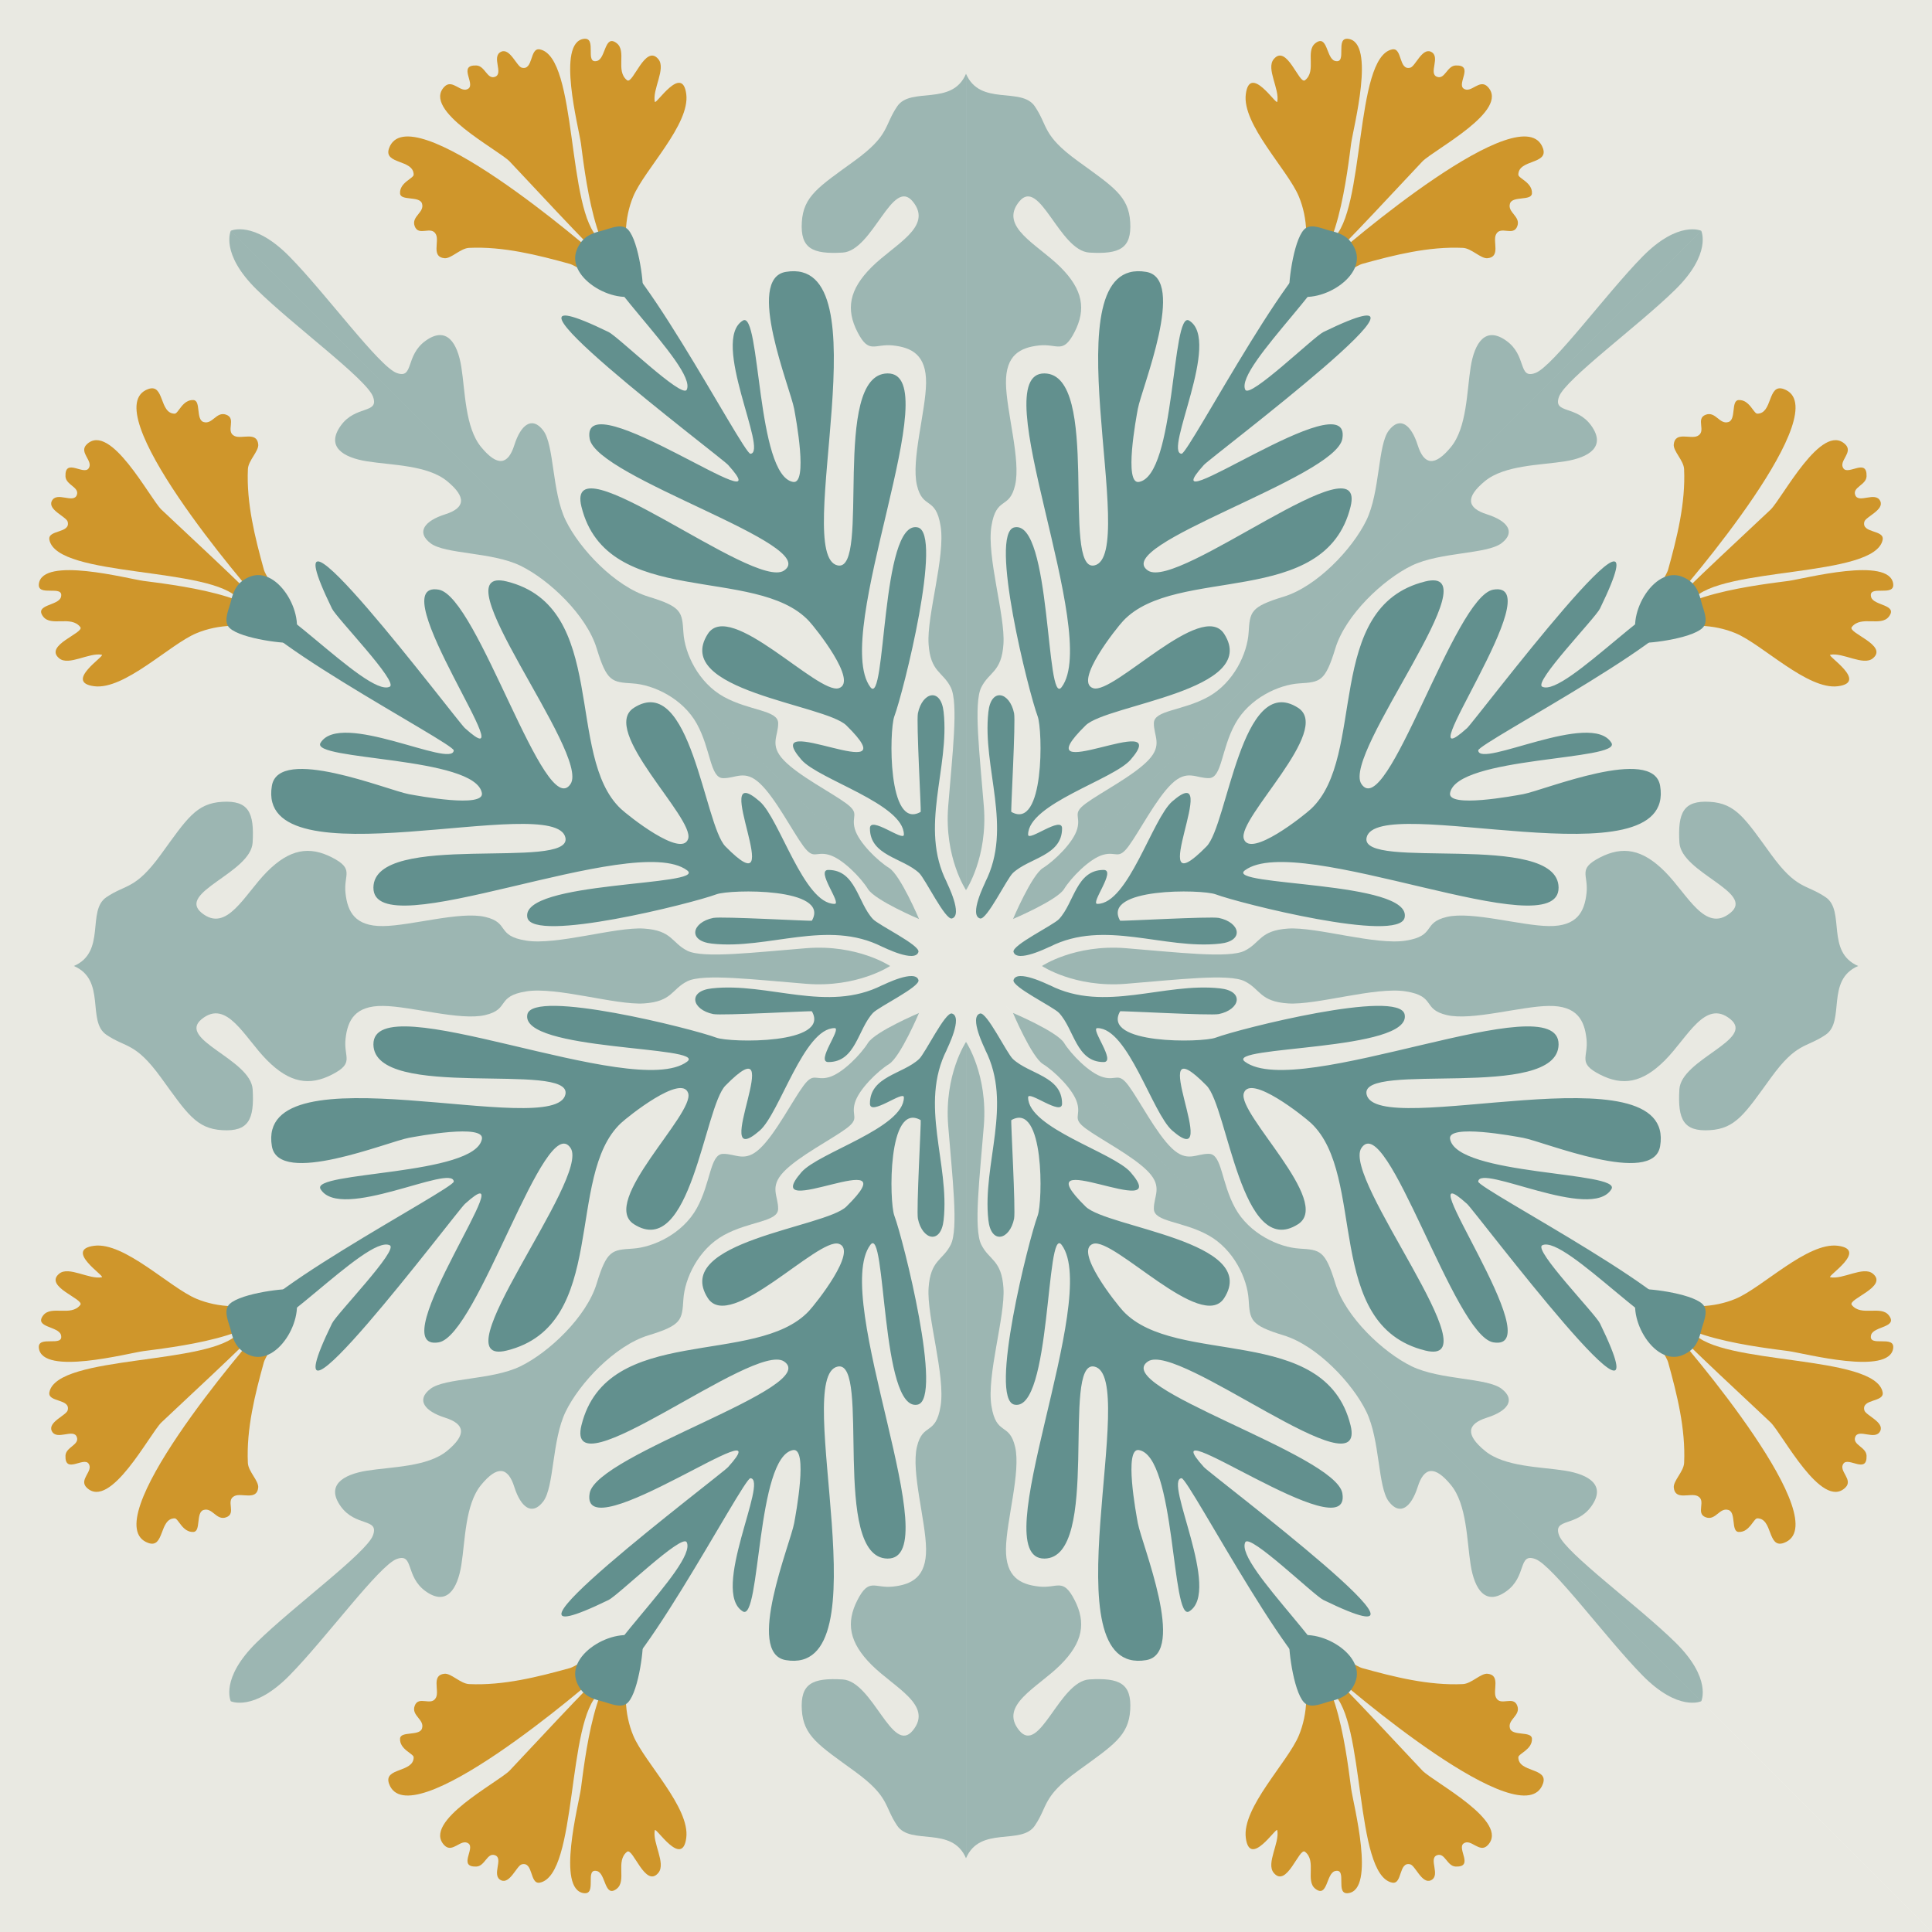 <?xml version="1.0" encoding="UTF-8"?><svg id="Layer_2" xmlns="http://www.w3.org/2000/svg" viewBox="0 0 540 540"><defs><style>.cls-1{fill:#e9e9e2;}.cls-2{fill:#9cb6b2;}.cls-3{fill:#cf962b;}.cls-4{fill:#62908e;}</style></defs><g id="OBJECTS"><g id="g3329"><path id="path3313" class="cls-1" d="M270.01,270.01L540,0H270s0,270.01,0,270.01Zm0,0L540,0V270s-270.01,0-270.01,0Zm0,0L0,0V270s270.01,0,270.01,0Zm0,0L0,0H270s0,270.01,0,270.01Zm0,0L0,540H270s0-270.01,0-270.01Zm0,0L0,540V270s270.01,0,270.01,0Zm0,0l270.01,270V270s-270.01,0-270.01,0Zm0,0l270,270.01H270s0-270.01,0-270.01Z"/><path id="path3315" class="cls-3" d="M363.65,74.74c2.11-6.37,1.95-13.68-.64-19.87-3.12-7.45-15.92-20.12-14.8-28.58,1.13-8.58,8.57,3.25,8.79,2.15,.72-3.47-3.17-9.23-1.01-11.88,3.64-4.47,7.13,7.15,8.76,5.87,3.32-2.59,.02-8.13,2.91-10.36,3.42-2.65,3.02,4.32,5.48,4.96,3.59,.94-.12-6.69,3.71-6.17,7.71,1.04,1.42,24.76,.8,29.22-.86,6.16-4.05,36.88-14,34.67Zm101.62,101.62c6.37-2.11,13.68-1.95,19.87,.64,7.45,3.12,20.12,15.92,28.58,14.8,8.58-1.13-3.25-8.57-2.15-8.79,3.47-.72,9.23,3.17,11.88,1.01,4.47-3.64-7.15-7.13-5.87-8.76,2.59-3.32,8.13-.02,10.36-2.91,2.65-3.42-4.32-3.02-4.96-5.48-.94-3.6,6.69,.12,6.17-3.71-1.04-7.71-24.76-1.42-29.22-.8-6.16,.86-36.88,4.05-34.67,14h0Zm-390.52,0c-6.37-2.11-13.68-1.95-19.87,.64-7.45,3.12-20.12,15.92-28.58,14.8-8.58-1.13,3.25-8.57,2.15-8.79-3.47-.72-9.23,3.17-11.88,1.01-4.47-3.64,7.15-7.13,5.87-8.76-2.59-3.32-8.13-.02-10.36-2.91-2.65-3.42,4.32-3.02,4.96-5.48,.94-3.6-6.69,.12-6.17-3.71,1.04-7.71,24.76-1.42,29.22-.8,6.16,.86,36.88,4.05,34.67,14Zm101.62-101.62c-2.11-6.37-1.95-13.68,.64-19.87,3.12-7.45,15.92-20.12,14.8-28.58-1.13-8.58-8.57,3.25-8.79,2.15-.72-3.47,3.17-9.23,1.01-11.88-3.64-4.47-7.13,7.15-8.76,5.87-3.32-2.59-.02-8.13-2.91-10.36-3.42-2.65-3.02,4.32-5.48,4.96-3.59,.94,.12-6.69-3.71-6.17-7.71,1.04-1.42,24.76-.8,29.22,.86,6.16,4.05,36.88,14,34.67Zm0,390.52c-2.11,6.37-1.95,13.68,.64,19.87,3.12,7.45,15.92,20.12,14.8,28.58-1.13,8.58-8.57-3.25-8.79-2.15-.72,3.47,3.17,9.23,1.01,11.88-3.64,4.47-7.13-7.15-8.76-5.87-3.32,2.59-.02,8.13-2.91,10.36-3.42,2.65-3.02-4.32-5.48-4.96-3.59-.94,.12,6.69-3.71,6.17-7.71-1.04-1.42-24.76-.8-29.22,.86-6.16,4.05-36.88,14-34.67h0Zm-101.62-101.62c-6.37,2.11-13.68,1.95-19.87-.64-7.45-3.12-20.12-15.92-28.58-14.8-8.58,1.13,3.25,8.57,2.15,8.79-3.47,.72-9.23-3.17-11.88-1.01-4.47,3.64,7.15,7.13,5.87,8.76-2.59,3.32-8.13,.02-10.36,2.91-2.65,3.42,4.32,3.02,4.96,5.48,.94,3.59-6.69-.12-6.17,3.71,1.04,7.71,24.76,1.42,29.22,.8,6.16-.86,36.88-4.05,34.67-14Zm390.52,0c6.37,2.11,13.68,1.95,19.87-.64,7.45-3.12,20.12-15.92,28.58-14.8,8.58,1.13-3.25,8.57-2.15,8.79,3.47,.72,9.23-3.17,11.88-1.01,4.47,3.64-7.15,7.13-5.87,8.76,2.59,3.32,8.13,.02,10.36,2.91,2.65,3.42-4.32,3.02-4.96,5.48-.94,3.6,6.69-.12,6.17,3.71-1.04,7.71-24.76,1.42-29.22,.8-6.16-.86-36.88-4.05-34.67-14Zm-101.62,101.62c2.11,6.37,1.95,13.68-.64,19.87-3.12,7.45-15.92,20.12-14.8,28.58,1.13,8.58,8.57-3.25,8.79-2.15,.72,3.47-3.17,9.23-1.01,11.88,3.64,4.47,7.13-7.15,8.76-5.87,3.32,2.59,.02,8.13,2.91,10.36,3.42,2.65,3.02-4.32,5.48-4.96,3.59-.94-.12,6.69,3.71,6.17,7.71-1.04,1.42-24.76,.8-29.22-.86-6.16-4.05-36.88-14-34.67h0Z"/><path id="path3317" class="cls-3" d="M372.44,66.81c9.28-7.46,6.02-50.84,16.67-53,2.91-.59,1.76,6,5.09,5.1,1.38-.37,3.3-5.61,5.76-4.44,2.81,1.34-.8,6.08,1.69,7,2.22,.82,2.78-3.09,5.24-3.17,5.17-.17,.26,5.04,2.18,6.45,2.07,1.52,4.46-2.87,6.74-.5,6.35,6.59-14.97,17.55-18.23,20.86-1.77,1.8-25.22,27.19-26.08,27.09-1.82-.2,.64-3.6,.95-5.4h0Zm100.76,100.76c7.46-9.28,50.84-6.03,53-16.67,.59-2.91-6-1.76-5.1-5.09,.37-1.38,5.61-3.3,4.44-5.76-1.34-2.81-6.08,.81-7-1.69-.82-2.22,3.09-2.78,3.17-5.24,.17-5.17-5.04-.26-6.45-2.18-1.52-2.07,2.87-4.46,.5-6.74-6.59-6.35-17.55,14.97-20.86,18.23-1.8,1.77-27.19,25.22-27.09,26.08,.2,1.82,3.6-.64,5.4-.95h0Zm-406.39,0c-7.46-9.28-50.84-6.03-53-16.67-.59-2.91,6-1.76,5.1-5.09-.37-1.38-5.61-3.3-4.44-5.76,1.34-2.81,6.08,.81,7-1.69,.82-2.22-3.09-2.78-3.17-5.24-.17-5.17,5.04-.26,6.45-2.18,1.52-2.07-2.87-4.46-.5-6.74,6.59-6.35,17.55,14.97,20.86,18.23,1.8,1.77,27.19,25.22,27.09,26.08-.2,1.82-3.6-.64-5.4-.95h0Zm100.76-100.76c-9.28-7.46-6.02-50.84-16.67-53-2.91-.59-1.76,6-5.09,5.1-1.38-.37-3.3-5.61-5.76-4.44-2.81,1.34,.8,6.08-1.69,7-2.22,.82-2.78-3.09-5.24-3.17-5.17-.17-.26,5.04-2.18,6.45-2.07,1.52-4.46-2.87-6.74-.5-6.35,6.59,14.97,17.55,18.23,20.86,1.77,1.8,25.22,27.19,26.08,27.09,1.82-.2-.64-3.6-.95-5.4h0Zm0,406.39c-9.28,7.46-6.02,50.84-16.67,53-2.91,.59-1.76-6-5.09-5.1-1.38,.37-3.3,5.61-5.76,4.44-2.81-1.34,.8-6.08-1.69-7-2.22-.82-2.78,3.09-5.24,3.17-5.17,.17-.26-5.04-2.18-6.45-2.07-1.52-4.46,2.87-6.74,.5-6.35-6.59,14.97-17.55,18.23-20.86,1.77-1.8,25.22-27.19,26.08-27.09,1.82,.2-.64,3.6-.95,5.4h0Zm-100.76-100.76c-7.46,9.28-50.84,6.03-53,16.67-.59,2.91,6,1.76,5.1,5.09-.37,1.38-5.61,3.3-4.44,5.76,1.34,2.81,6.08-.81,7,1.69,.82,2.22-3.09,2.78-3.17,5.24-.17,5.17,5.04,.26,6.45,2.18,1.52,2.07-2.87,4.46-.5,6.74,6.59,6.35,17.55-14.97,20.86-18.23,1.8-1.77,27.19-25.22,27.09-26.08-.2-1.82-3.6,.64-5.4,.95h0Zm406.39,0c7.46,9.28,50.84,6.03,53,16.67,.59,2.91-6,1.76-5.1,5.09,.37,1.38,5.61,3.3,4.44,5.76-1.34,2.81-6.08-.8-7,1.69-.82,2.22,3.09,2.78,3.17,5.24,.17,5.17-5.04,.26-6.45,2.18-1.52,2.07,2.87,4.46,.5,6.74-6.59,6.35-17.55-14.97-20.86-18.23-1.8-1.77-27.19-25.22-27.09-26.08,.2-1.82,3.6,.64,5.4,.95h0Zm-100.76,100.76c9.28,7.46,6.02,50.84,16.67,53,2.91,.59,1.76-6,5.09-5.1,1.38,.37,3.3,5.61,5.76,4.44,2.81-1.34-.8-6.08,1.69-7,2.22-.82,2.78,3.09,5.24,3.17,5.17,.17,.26-5.04,2.18-6.45,2.07-1.52,4.46,2.87,6.74,.5,6.35-6.59-14.97-17.55-18.23-20.86-1.77-1.8-25.22-27.19-26.08-27.09-1.82,.2,.64,3.6,.95,5.4h0Z"/><path id="path3319" class="cls-3" d="M369.9,74.35c6.62-6.21,56.01-48.16,61.37-32.88,1.59,4.53-6.89,3.01-6.89,7.36,0,1.02,3.99,2.19,3.8,5.24-.13,2.15-5.43,.62-6.13,2.81-.8,2.52,3.03,3.56,2.05,6.31-1.08,3.05-4.71-.29-5.98,2.37-.95,1.99,1.36,6.23-2.33,6.61-1.89,.2-4.49-2.78-6.92-2.89-9.53-.44-19.13,1.98-28.19,4.49-2.28,.63-15.99,10.11-18.29,7.8-.82-.82,7.18-6.93,7.51-7.22Zm95.75,95.75c6.21-6.62,48.16-56.01,32.88-61.37-4.53-1.59-3.01,6.89-7.36,6.89-1.02,0-2.19-3.99-5.24-3.8-2.15,.13-.62,5.43-2.81,6.13-2.52,.8-3.56-3.02-6.31-2.05-3.05,1.08,.29,4.71-2.37,5.97-1.99,.95-6.23-1.36-6.62,2.33-.2,1.89,2.78,4.49,2.89,6.92,.44,9.53-1.98,19.13-4.49,28.19-.63,2.28-10.11,15.99-7.8,18.29,.82,.82,6.93-7.18,7.22-7.51Zm-391.3,0c-6.21-6.62-48.16-56.01-32.88-61.37,4.53-1.59,3.01,6.89,7.36,6.89,1.02,0,2.19-3.99,5.24-3.8,2.15,.13,.62,5.43,2.81,6.13,2.52,.8,3.56-3.02,6.31-2.05,3.05,1.08-.29,4.71,2.37,5.97,1.99,.95,6.23-1.36,6.62,2.33,.2,1.89-2.78,4.49-2.89,6.92-.44,9.53,1.98,19.13,4.49,28.19,.63,2.28,10.11,15.99,7.8,18.29-.82,.82-6.93-7.18-7.22-7.51Zm95.75-95.75c-6.62-6.21-56.01-48.16-61.37-32.88-1.59,4.53,6.89,3.01,6.89,7.36,0,1.02-3.99,2.19-3.8,5.24,.13,2.15,5.43,.62,6.13,2.81,.8,2.52-3.03,3.56-2.05,6.31,1.08,3.05,4.71-.29,5.97,2.37,.95,1.99-1.36,6.23,2.33,6.61,1.89,.2,4.49-2.78,6.92-2.89,9.53-.44,19.13,1.98,28.19,4.49,2.28,.63,15.99,10.11,18.29,7.8,.82-.82-7.18-6.93-7.51-7.22Zm0,391.3c-6.62,6.21-56.01,48.16-61.37,32.88-1.59-4.53,6.89-3.01,6.89-7.36,0-1.02-3.99-2.19-3.8-5.24,.13-2.15,5.43-.62,6.13-2.81,.8-2.52-3.03-3.56-2.05-6.31,1.08-3.05,4.71,.28,5.98-2.37,.95-1.99-1.36-6.23,2.33-6.62,1.89-.2,4.49,2.78,6.93,2.89,9.53,.44,19.13-1.98,28.19-4.49,2.28-.63,15.99-10.11,18.29-7.8,.82,.82-7.18,6.93-7.51,7.22h0Zm-95.75-95.75c-6.21,6.62-48.16,56.01-32.88,61.37,4.53,1.59,3.01-6.89,7.36-6.89,1.02,0,2.19,3.99,5.24,3.8,2.15-.13,.62-5.43,2.81-6.13,2.52-.8,3.56,3.02,6.31,2.05,3.05-1.08-.29-4.71,2.37-5.97,1.99-.95,6.23,1.36,6.61-2.33,.2-1.89-2.78-4.49-2.89-6.92-.44-9.53,1.98-19.13,4.49-28.19,.63-2.28,10.11-15.99,7.8-18.29-.82-.82-6.93,7.18-7.22,7.51h0Zm391.3,0c6.21,6.62,48.16,56.01,32.88,61.37-4.53,1.59-3.01-6.89-7.36-6.89-1.02,0-2.19,3.99-5.24,3.8-2.15-.13-.62-5.43-2.81-6.13-2.52-.8-3.56,3.02-6.31,2.05-3.05-1.08,.29-4.71-2.37-5.97-1.99-.95-6.23,1.36-6.61-2.33-.2-1.89,2.78-4.49,2.89-6.92,.44-9.53-1.98-19.13-4.49-28.19-.63-2.28-10.11-15.99-7.8-18.29,.82-.82,6.93,7.18,7.22,7.51h0Zm-95.75,95.75c6.62,6.21,56.01,48.16,61.37,32.88,1.59-4.53-6.89-3.01-6.89-7.36,0-1.02,3.99-2.19,3.8-5.24-.13-2.15-5.43-.62-6.13-2.81-.8-2.52,3.03-3.56,2.05-6.31-1.08-3.05-4.71,.28-5.98-2.37-.95-1.99,1.36-6.23-2.33-6.62-1.89-.2-4.49,2.78-6.93,2.89-9.53,.44-19.13-1.98-28.19-4.49-2.28-.63-15.99-10.11-18.29-7.8-.82,.82,7.18,6.93,7.51,7.22h0Z"/><path id="path3321" class="cls-4" d="M275.38,246.56c7.78-15.32-.86-31.8,.87-47.55,.76-6.98,5.99-5.57,7.19,.35,.47,2.3-.95,27.46-.78,27.56,9.3,5.33,8.81-22.86,7.37-26.7-2.49-6.62-13.73-51.29-6.5-52.82,10.37-2.18,8.73,50.69,13.22,44.63,11.05-14.92-21.99-87.87-4.81-87.66,15.94,.19,4.56,55.59,13.91,53.67,13.02-2.66-13.4-86.76,14.52-82.05,11.36,1.92-1.27,32.45-2.34,38.28-.49,2.67-3.94,21.16,.3,20.43,10.33-1.8,9.06-48.13,14.04-45.1,9.15,5.58-7.23,36.87-2.12,37.23,2.03,.14,35-63.49,42.08-57.92,5.79,4.56-27.43,33.64-24.27,40.03,1.27,2.56,19.16-14.84,21.84-16.14,42.57-20.7-31.39,34.9-33.41,37.15-16.37,18.15,41.57-24.11,38.7-7.33-1.87,10.94-65.14,29.75-54.3,36.87,8.42,5.54,61.42-37.38,56.59-17.85-7.09,28.68-48.83,16.18-63.57,31.92-1.8,1.92-13.88,17.02-8.36,18.79,5.79,1.86,30.4-24.89,36.62-15.16,10.14,15.86-32.73,19.66-38.74,25.57-18.79,18.48,25.36-5.15,12.57,9.59-4.83,5.56-28.64,12.33-28.64,20.93,0,2.1,9.49-5.38,9.49-1.75,0,7.67-9.17,8.2-13.74,12.47-1.7,1.59-7.32,13.27-9.19,12.71-3.14-.94,1.35-9.79,1.47-10.13h0Zm18.06,18.06c15.32-7.78,31.8,.86,47.55-.87,6.98-.76,5.57-5.99-.35-7.19-2.3-.47-27.46,.95-27.56,.78-5.33-9.3,22.86-8.81,26.7-7.37,6.62,2.49,51.29,13.73,52.82,6.5,2.18-10.37-50.69-8.73-44.63-13.22,14.92-11.05,87.87,21.99,87.66,4.81-.19-15.94-55.59-4.56-53.67-13.91,2.66-13.02,86.76,13.4,82.05-14.52-1.92-11.36-32.45,1.27-38.28,2.34-2.67,.49-21.16,3.94-20.43-.3,1.8-10.33,48.13-9.06,45.1-14.04-5.58-9.15-36.87,7.23-37.23,2.12-.14-2.03,63.49-35,57.92-42.08-4.56-5.79-33.64,27.43-40.03,24.27-2.56-1.27,14.84-19.16,16.14-21.84,20.7-42.57-34.9,31.39-37.15,33.41-18.15,16.37,24.11-41.57,7.33-38.7-10.94,1.87-29.75,65.14-36.87,54.3-5.54-8.42,37.38-61.42,17.85-56.59-28.68,7.09-16.18,48.83-31.92,63.57-1.92,1.8-17.02,13.88-18.79,8.36-1.86-5.79,24.89-30.4,15.16-36.62-15.86-10.14-19.66,32.73-25.57,38.74-18.48,18.79,5.15-25.36-9.59-12.57-5.56,4.83-12.33,28.64-20.93,28.64-2.1,0,5.38-9.49,1.75-9.49-7.67,0-8.2,9.17-12.47,13.74-1.59,1.7-13.27,7.32-12.71,9.19,.94,3.14,9.79-1.35,10.13-1.47h0Zm-46.88,0c-15.32-7.78-31.8,.86-47.55-.87-6.98-.76-5.57-5.99,.35-7.19,2.3-.47,27.46,.95,27.56,.78,5.33-9.3-22.86-8.81-26.7-7.37-6.62,2.49-51.29,13.73-52.82,6.5-2.18-10.37,50.69-8.73,44.63-13.22-14.92-11.05-87.87,21.99-87.66,4.81,.19-15.94,55.59-4.56,53.67-13.91-2.66-13.02-86.76,13.4-82.05-14.52,1.92-11.36,32.45,1.27,38.28,2.34,2.67,.49,21.16,3.94,20.42-.3-1.8-10.33-48.13-9.06-45.1-14.04,5.58-9.15,36.87,7.23,37.23,2.12,.14-2.03-63.49-35-57.92-42.08,4.56-5.79,33.64,27.43,40.03,24.27,2.56-1.27-14.84-19.16-16.14-21.84-20.7-42.57,34.9,31.39,37.15,33.41,18.15,16.37-24.11-41.57-7.33-38.7,10.94,1.87,29.75,65.14,36.87,54.3,5.54-8.42-37.38-61.42-17.85-56.59,28.68,7.09,16.18,48.83,31.92,63.57,1.92,1.8,17.02,13.88,18.79,8.36,1.86-5.79-24.89-30.4-15.16-36.62,15.86-10.14,19.66,32.73,25.57,38.74,18.48,18.79-5.15-25.36,9.59-12.57,5.56,4.83,12.33,28.64,20.93,28.64,2.1,0-5.38-9.49-1.75-9.49,7.67,0,8.2,9.17,12.47,13.74,1.59,1.7,13.27,7.32,12.71,9.19-.94,3.14-9.79-1.35-10.13-1.47h0Zm18.06-18.06c-7.78-15.32,.86-31.8-.87-47.55-.76-6.98-5.99-5.57-7.19,.35-.47,2.3,.95,27.46,.78,27.56-9.3,5.33-8.81-22.86-7.37-26.7,2.49-6.62,13.73-51.29,6.5-52.82-10.37-2.18-8.73,50.69-13.22,44.63-11.05-14.92,21.99-87.87,4.81-87.66-15.94,.19-4.56,55.59-13.91,53.67-13.02-2.66,13.4-86.76-14.52-82.05-11.36,1.92,1.27,32.45,2.34,38.28,.49,2.67,3.94,21.16-.3,20.43-10.33-1.8-9.06-48.13-14.04-45.1-9.15,5.58,7.23,36.87,2.12,37.23-2.03,.14-35-63.49-42.08-57.92-5.79,4.56,27.43,33.64,24.27,40.03-1.27,2.56-19.16-14.84-21.84-16.14-42.57-20.7,31.39,34.9,33.41,37.15,16.37,18.15-41.57-24.11-38.7-7.33,1.87,10.94,65.14,29.75,54.3,36.87-8.42,5.54-61.42-37.38-56.59-17.85,7.09,28.68,48.83,16.18,63.57,31.92,1.8,1.92,13.88,17.02,8.36,18.79-5.79,1.86-30.4-24.89-36.62-15.16-10.14,15.86,32.73,19.65,38.74,25.57,18.79,18.48-25.36-5.15-12.57,9.59,4.83,5.56,28.64,12.33,28.64,20.93,0,2.1-9.49-5.38-9.49-1.75,0,7.67,9.17,8.2,13.74,12.47,1.7,1.59,7.32,13.27,9.19,12.71,3.14-.94-1.35-9.79-1.47-10.13h0Zm0,46.88c-7.78,15.32,.86,31.8-.87,47.55-.76,6.98-5.99,5.57-7.19-.35-.47-2.3,.95-27.46,.78-27.56-9.3-5.33-8.81,22.86-7.37,26.7,2.49,6.62,13.73,51.29,6.5,52.82-10.37,2.18-8.73-50.69-13.22-44.63-11.05,14.92,21.99,87.87,4.81,87.66-15.94-.19-4.56-55.59-13.91-53.67-13.02,2.66,13.4,86.76-14.52,82.05-11.36-1.92,1.27-32.45,2.34-38.28,.49-2.67,3.94-21.16-.3-20.43-10.33,1.8-9.06,48.13-14.04,45.1-9.15-5.58,7.23-36.87,2.12-37.23-2.03-.14-35,63.49-42.08,57.92-5.79-4.56,27.43-33.64,24.27-40.03-1.27-2.56-19.16,14.84-21.84,16.14-42.57,20.7,31.39-34.9,33.41-37.15,16.37-18.15-41.57,24.11-38.7,7.33,1.87-10.94,65.14-29.75,54.3-36.87-8.42-5.54-61.42,37.38-56.59,17.85,7.09-28.68,48.83-16.18,63.57-31.92,1.8-1.92,13.88-17.02,8.36-18.79-5.79-1.86-30.4,24.89-36.62,15.16-10.14-15.86,32.73-19.66,38.74-25.57,18.79-18.48-25.36,5.15-12.57-9.59,4.83-5.56,28.64-12.33,28.64-20.93,0-2.1-9.49,5.38-9.49,1.75,0-7.67,9.17-8.2,13.74-12.47,1.7-1.59,7.32-13.27,9.19-12.71,3.14,.94-1.35,9.79-1.47,10.13h0Zm-18.06-18.06c-15.32,7.78-31.8-.86-47.55,.87-6.98,.76-5.57,5.99,.35,7.19,2.3,.47,27.46-.95,27.56-.78,5.33,9.3-22.86,8.81-26.7,7.37-6.62-2.49-51.29-13.73-52.82-6.5-2.18,10.37,50.69,8.73,44.63,13.22-14.92,11.05-87.87-21.99-87.66-4.81,.19,15.94,55.59,4.56,53.67,13.91-2.66,13.02-86.76-13.4-82.05,14.52,1.92,11.36,32.45-1.27,38.28-2.34,2.67-.49,21.16-3.94,20.43,.3-1.8,10.33-48.13,9.06-45.1,14.04,5.58,9.15,36.87-7.23,37.23-2.12,.14,2.03-63.49,35-57.92,42.08,4.56,5.79,33.64-27.43,40.03-24.27,2.56,1.27-14.84,19.16-16.14,21.84-20.7,42.57,34.9-31.39,37.15-33.41,18.15-16.37-24.11,41.57-7.33,38.7,10.94-1.87,29.75-65.14,36.87-54.3,5.54,8.42-37.38,61.42-17.85,56.59,28.68-7.09,16.18-48.83,31.92-63.57,1.92-1.8,17.02-13.88,18.79-8.36,1.86,5.79-24.89,30.4-15.16,36.62,15.86,10.14,19.66-32.73,25.57-38.74,18.48-18.79-5.15,25.36,9.59,12.57,5.56-4.83,12.33-28.64,20.93-28.64,2.1,0-5.38,9.49-1.75,9.49,7.67,0,8.2-9.17,12.47-13.74,1.59-1.7,13.27-7.32,12.71-9.19-.94-3.14-9.79,1.35-10.13,1.47h0Zm46.88,0c15.32,7.78,31.8-.86,47.55,.87,6.98,.76,5.57,5.99-.35,7.19-2.3,.47-27.46-.95-27.56-.78-5.33,9.3,22.86,8.81,26.7,7.37,6.62-2.49,51.29-13.73,52.82-6.5,2.18,10.37-50.69,8.73-44.63,13.22,14.92,11.05,87.87-21.99,87.66-4.81-.19,15.94-55.59,4.56-53.67,13.91,2.66,13.02,86.76-13.4,82.05,14.52-1.92,11.36-32.45-1.27-38.28-2.34-2.67-.49-21.16-3.94-20.43,.3,1.8,10.33,48.13,9.06,45.1,14.04-5.58,9.15-36.87-7.23-37.23-2.12-.14,2.03,63.49,35,57.92,42.08-4.56,5.79-33.64-27.43-40.03-24.27-2.56,1.27,14.84,19.16,16.14,21.84,20.7,42.57-34.9-31.39-37.15-33.41-18.15-16.37,24.11,41.57,7.33,38.7-10.94-1.87-29.75-65.14-36.87-54.3-5.54,8.42,37.38,61.42,17.85,56.59-28.68-7.09-16.18-48.83-31.92-63.57-1.92-1.8-17.02-13.88-18.79-8.36-1.86,5.79,24.89,30.4,15.16,36.62-15.86,10.14-19.66-32.73-25.57-38.74-18.48-18.79,5.15,25.36-9.59,12.57-5.56-4.83-12.33-28.64-20.93-28.64-2.1,0,5.38,9.49,1.75,9.49-7.67,0-8.2-9.17-12.47-13.74-1.59-1.7-13.27-7.32-12.71-9.19,.94-3.14,9.79,1.35,10.13,1.47h0Zm-18.06,18.06c7.78,15.32-.86,31.8,.87,47.55,.76,6.98,5.99,5.57,7.19-.35,.47-2.3-.95-27.46-.78-27.56,9.3-5.33,8.81,22.86,7.37,26.7-2.49,6.62-13.73,51.29-6.5,52.82,10.37,2.18,8.73-50.69,13.22-44.63,11.05,14.92-21.99,87.87-4.81,87.66,15.94-.19,4.56-55.59,13.91-53.67,13.02,2.66-13.4,86.76,14.52,82.05,11.36-1.92-1.27-32.45-2.34-38.28-.49-2.67-3.94-21.16,.3-20.43,10.33,1.8,9.06,48.13,14.04,45.1,9.15-5.58-7.23-36.87-2.12-37.23,2.03-.14,35,63.49,42.08,57.92,5.79-4.56-27.43-33.64-24.27-40.03,1.27-2.56,19.16,14.84,21.84,16.14,42.57,20.7-31.39-34.9-33.41-37.15-16.37-18.15,41.57,24.11,38.7,7.33-1.87-10.94-65.14-29.75-54.3-36.87,8.42-5.54,61.42,37.38,56.59,17.85-7.09-28.68-48.83-16.18-63.57-31.92-1.8-1.92-13.88-17.02-8.36-18.79,5.79-1.86,30.4,24.89,36.62,15.16,10.14-15.86-32.73-19.66-38.74-25.57-18.79-18.48,25.36,5.15,12.57-9.59-4.83-5.56-28.64-12.33-28.64-20.93,0-2.1,9.49,5.38,9.49,1.75,0-7.67-9.17-8.2-13.74-12.47-1.7-1.59-7.32-13.27-9.19-12.71-3.14,.94,1.35,9.79,1.47,10.13h0Z"/><path id="path3323" class="cls-4" d="M360.35,81.78c-.29-3.12,1.46-16.13,4.7-18.07,1.92-1.15,4.91,.35,6.82,.8,3.33,.77,5.57,2,6.91,5.24,3.36,8.14-11.63,16.43-18.44,12.02Zm97.88,97.88c3.12,.29,16.13-1.46,18.07-4.7,1.15-1.92-.35-4.91-.8-6.82-.77-3.33-2-5.57-5.24-6.91-8.14-3.36-16.43,11.63-12.03,18.44Zm-376.44,0c-3.12,.29-16.13-1.46-18.07-4.7-1.15-1.92,.35-4.91,.8-6.83,.77-3.33,2-5.57,5.24-6.91,8.14-3.36,16.43,11.63,12.03,18.44Zm97.88-97.88c.29-3.12-1.46-16.13-4.7-18.07-1.92-1.15-4.91,.35-6.82,.8-3.33,.77-5.57,2-6.91,5.24-3.36,8.14,11.63,16.43,18.44,12.02Zm0,376.44c.29,3.12-1.46,16.13-4.7,18.07-1.92,1.15-4.91-.35-6.82-.8-3.33-.77-5.57-2-6.91-5.24-3.36-8.14,11.63-16.43,18.44-12.02Zm-97.88-97.88c-3.12-.29-16.13,1.46-18.07,4.7-1.15,1.92,.35,4.91,.8,6.83,.77,3.33,2,5.57,5.24,6.91,8.14,3.36,16.43-11.63,12.03-18.44Zm376.44,0c3.12-.29,16.13,1.46,18.07,4.7,1.15,1.92-.35,4.91-.8,6.82-.77,3.33-2,5.57-5.24,6.91-8.14,3.36-16.43-11.63-12.03-18.44Zm-97.88,97.88c-.29,3.12,1.46,16.13,4.7,18.07,1.92,1.15,4.91-.35,6.82-.8,3.33-.77,5.57-2,6.91-5.24,3.36-8.14-11.63-16.43-18.44-12.03Z"/><path id="path3325" class="cls-2" d="M283.12,256.89L475.5,64.51s-6.35-3.03-16.44,7.24c-10.1,10.27-25.05,30.74-29.94,32.51-4.9,1.77-2.27-4.85-8.1-9.02-5.83-4.17-8.88,.53-9.97,7.37-1.08,6.84-1.04,16.9-5.52,22.35-4.48,5.46-7.5,5.11-9.29-.57-1.8-5.67-4.94-8.15-8.06-4.07-3.12,4.07-2.4,17.13-6.28,25.12-3.88,7.99-13.8,18.5-23.14,21.34-9.34,2.85-9.4,4.25-9.77,10.06-.37,5.81-4.16,13.99-11.29,17.93-7.13,3.94-15.1,3.68-15.19,7.31-.09,3.63,2.56,6.1-1.58,10.43-4.14,4.33-13.45,9.1-17.42,12.04-3.97,2.94-1.37,3.37-2.43,7.15-1.06,3.78-6.41,8.95-9.58,10.91-3.16,1.97-8.37,14.28-8.37,14.28h0Zm0,0L475.5,64.5s3.03,6.35-7.24,16.44c-10.27,10.1-30.74,25.05-32.51,29.94-1.77,4.9,4.85,2.27,9.02,8.1,4.17,5.83-.53,8.88-7.37,9.97-6.84,1.08-16.9,1.04-22.35,5.52-5.46,4.49-5.11,7.5,.57,9.29,5.67,1.8,8.15,4.94,4.07,8.06s-17.13,2.41-25.12,6.28c-7.99,3.88-18.5,13.8-21.34,23.14-2.85,9.34-4.25,9.4-10.06,9.77-5.81,.37-13.99,4.16-17.93,11.29-3.94,7.13-3.68,15.1-7.31,15.19-3.62,.09-6.1-2.56-10.43,1.58-4.33,4.14-9.1,13.45-12.04,17.42-2.94,3.97-3.37,1.37-7.15,2.43-3.78,1.06-8.95,6.41-10.91,9.58-1.97,3.16-14.28,8.37-14.28,8.37h0Zm-26.22,0L64.51,64.5s-3.03,6.35,7.24,16.44c10.27,10.1,30.74,25.05,32.51,29.94,1.77,4.9-4.85,2.27-9.02,8.1-4.17,5.83,.53,8.88,7.37,9.97,6.84,1.08,16.9,1.04,22.35,5.53,5.46,4.48,5.11,7.5-.57,9.29-5.67,1.8-8.15,4.94-4.07,8.06,4.07,3.12,17.13,2.41,25.12,6.28,7.99,3.88,18.5,13.8,21.34,23.14,2.85,9.34,4.25,9.4,10.06,9.77,5.81,.37,13.99,4.16,17.93,11.29,3.94,7.13,3.68,15.1,7.31,15.19,3.63,.09,6.1-2.56,10.43,1.58s9.1,13.45,12.04,17.42c2.94,3.96,3.37,1.36,7.15,2.43,3.78,1.06,8.95,6.41,10.91,9.58,1.97,3.16,14.28,8.37,14.28,8.37h0Zm0,0L64.5,64.5s6.35-3.03,16.44,7.24c10.1,10.27,25.05,30.74,29.94,32.51,4.9,1.77,2.27-4.85,8.1-9.02,5.83-4.17,8.88,.53,9.97,7.37,1.08,6.84,1.04,16.9,5.53,22.35,4.48,5.46,7.5,5.11,9.29-.57,1.8-5.67,4.94-8.15,8.06-4.07,3.12,4.07,2.4,17.13,6.28,25.12,3.88,7.99,13.8,18.5,23.14,21.34,9.34,2.85,9.4,4.25,9.77,10.06,.37,5.81,4.16,13.99,11.29,17.93,7.13,3.94,15.1,3.68,15.19,7.31,.09,3.63-2.56,6.1,1.58,10.43,4.14,4.33,13.45,9.1,17.42,12.04,3.96,2.94,1.36,3.37,2.43,7.15,1.06,3.78,6.41,8.95,9.58,10.91,3.16,1.97,8.37,14.28,8.37,14.28h0Zm0,26.22L64.5,475.5s6.35,3.03,16.44-7.24c10.1-10.27,25.05-30.74,29.94-32.51,4.9-1.77,2.28,4.85,8.1,9.02,5.83,4.17,8.88-.53,9.97-7.37s1.04-16.9,5.52-22.35c4.48-5.46,7.5-5.11,9.29,.57,1.8,5.67,4.94,8.15,8.06,4.07,3.12-4.07,2.4-17.13,6.28-25.12,3.88-7.99,13.8-18.5,23.14-21.34,9.34-2.85,9.4-4.25,9.77-10.06,.37-5.81,4.16-13.99,11.29-17.93,7.13-3.94,15.1-3.68,15.19-7.31,.09-3.63-2.56-6.1,1.58-10.43,4.14-4.33,13.45-9.1,17.42-12.04,3.97-2.94,1.37-3.37,2.43-7.15,1.06-3.78,6.41-8.95,9.58-10.91,3.16-1.97,8.37-14.28,8.37-14.28h0Zm0,0L64.5,475.5s-3.03-6.35,7.24-16.44c10.27-10.1,30.74-25.05,32.51-29.94,1.77-4.9-4.85-2.27-9.02-8.1-4.17-5.83,.53-8.88,7.37-9.97,6.84-1.08,16.9-1.04,22.35-5.52,5.46-4.49,5.11-7.5-.57-9.29-5.67-1.8-8.15-4.94-4.07-8.06,4.07-3.12,17.13-2.41,25.12-6.28,7.99-3.88,18.5-13.8,21.34-23.14,2.85-9.34,4.25-9.4,10.06-9.77s13.99-4.16,17.93-11.29c3.94-7.13,3.68-15.1,7.31-15.19,3.62-.09,6.1,2.56,10.43-1.58s9.1-13.45,12.04-17.42c2.94-3.97,3.37-1.37,7.15-2.43,3.78-1.06,8.95-6.41,10.91-9.58,1.97-3.16,14.28-8.37,14.28-8.37h0Zm26.22,0l192.39,192.39s3.03-6.35-7.24-16.44c-10.27-10.1-30.74-25.05-32.51-29.94-1.77-4.9,4.85-2.27,9.02-8.1,4.17-5.83-.53-8.88-7.37-9.97-6.84-1.08-16.9-1.04-22.35-5.53-5.46-4.48-5.11-7.5,.57-9.29,5.67-1.8,8.15-4.94,4.07-8.06-4.07-3.12-17.13-2.41-25.12-6.28-7.99-3.88-18.5-13.8-21.34-23.14-2.85-9.34-4.25-9.4-10.06-9.77-5.81-.37-13.99-4.16-17.93-11.29-3.94-7.13-3.68-15.1-7.31-15.19-3.63-.09-6.1,2.56-10.43-1.58-4.33-4.14-9.1-13.45-12.04-17.42-2.94-3.96-3.37-1.36-7.15-2.43-3.78-1.06-8.95-6.41-10.91-9.58-1.97-3.16-14.28-8.37-14.28-8.37h0Zm0,0l192.38,192.39s-6.35,3.03-16.44-7.24c-10.1-10.27-25.05-30.74-29.94-32.51-4.9-1.77-2.28,4.85-8.1,9.02-5.83,4.17-8.88-.53-9.97-7.37-1.08-6.84-1.04-16.9-5.52-22.35-4.48-5.46-7.5-5.11-9.29,.57-1.8,5.67-4.94,8.15-8.06,4.07-3.12-4.07-2.4-17.13-6.28-25.12-3.88-7.99-13.8-18.5-23.14-21.34-9.34-2.85-9.4-4.25-9.77-10.06-.37-5.81-4.16-13.99-11.29-17.93-7.13-3.94-15.1-3.68-15.19-7.31-.09-3.63,2.56-6.1-1.58-10.43-4.14-4.33-13.45-9.1-17.42-12.04-3.96-2.94-1.36-3.37-2.43-7.15-1.06-3.78-6.41-8.95-9.58-10.91-3.16-1.97-8.37-14.28-8.37-14.28h0Z"/><path id="path3327" class="cls-2" d="M270.01,20.63V248.78s6.11-9.12,4.98-23.39-2.93-28.83-.72-33.27,5.68-4.18,6.2-12.14c.52-7.97-4.74-24.44-3.36-32.95,1.38-8.5,4.98-4.44,6.62-11.44,1.64-7-2.47-20.66-2.56-28.51-.09-7.86,3.98-9.94,9.21-10.52,5.22-.58,6.7,2.6,9.96-3.75,3.26-6.35,2.38-11.86-3.99-18.19-6.37-6.34-17.22-11.22-11.49-18.27s11.18,13.75,19.64,14.25c8.46,.5,11.83-1.16,11.4-8.49-.43-7.33-4.78-9.92-14.71-17.14-9.93-7.22-8.18-9.65-11.95-15.24s-15.29,.07-19.23-9.1h0Zm249.37,249.37h-228.15s9.12-6.11,23.39-4.98c14.26,1.13,28.83,2.93,33.27,.72,4.44-2.21,4.18-5.68,12.14-6.2,7.97-.52,24.44,4.74,32.95,3.36,8.5-1.38,4.44-4.98,11.44-6.62,7-1.64,20.66,2.47,28.51,2.56,7.86,.09,9.94-3.98,10.51-9.21,.58-5.22-2.6-6.69,3.75-9.96,6.35-3.26,11.86-2.38,18.19,3.99,6.34,6.37,11.22,17.22,18.27,11.49,7.06-5.73-13.75-11.18-14.25-19.64-.5-8.46,1.16-11.83,8.49-11.4,7.33,.43,9.92,4.78,17.14,14.71,7.22,9.93,9.65,8.18,15.24,11.95,5.6,3.77-.07,15.29,9.1,19.23h0Zm-498.75,0H248.78s-9.12-6.11-23.39-4.98c-14.26,1.13-28.83,2.93-33.27,.72-4.44-2.21-4.18-5.68-12.14-6.2-7.97-.52-24.44,4.74-32.95,3.36-8.5-1.38-4.44-4.98-11.44-6.62-7-1.64-20.66,2.47-28.51,2.56-7.86,.09-9.94-3.98-10.51-9.21-.58-5.22,2.6-6.69-3.75-9.96-6.35-3.26-11.86-2.38-18.19,3.99-6.34,6.37-11.22,17.22-18.27,11.49-7.06-5.73,13.75-11.18,14.25-19.64,.5-8.46-1.16-11.83-8.49-11.4-7.33,.43-9.92,4.78-17.14,14.71-7.22,9.93-9.65,8.18-15.24,11.95-5.6,3.77,.07,15.29-9.1,19.23h0ZM270,20.63V248.78s-6.11-9.12-4.98-23.39,2.93-28.83,.72-33.27c-2.21-4.44-5.68-4.18-6.2-12.14-.52-7.97,4.74-24.44,3.36-32.95-1.38-8.5-4.98-4.44-6.62-11.44-1.64-7,2.47-20.66,2.56-28.51,.09-7.86-3.98-9.94-9.21-10.52-5.22-.58-6.7,2.6-9.96-3.75-3.26-6.35-2.38-11.86,3.99-18.19,6.37-6.34,17.22-11.22,11.49-18.27-5.73-7.06-11.18,13.75-19.64,14.25-8.46,.5-11.83-1.16-11.4-8.49,.43-7.33,4.78-9.92,14.71-17.14,9.93-7.22,8.18-9.65,11.95-15.24s15.29,.07,19.23-9.1h0Zm0,498.75v-228.15s-6.11,9.12-4.98,23.39c1.13,14.26,2.93,28.83,.72,33.27-2.21,4.44-5.68,4.18-6.2,12.14s4.74,24.44,3.36,32.95c-1.38,8.5-4.98,4.44-6.62,11.44-1.64,7,2.47,20.66,2.56,28.51,.09,7.86-3.98,9.94-9.21,10.52-5.22,.58-6.7-2.6-9.96,3.75s-2.38,11.86,3.99,18.19c6.37,6.34,17.22,11.22,11.49,18.27-5.73,7.06-11.18-13.75-19.64-14.25-8.46-.5-11.83,1.16-11.4,8.49,.43,7.33,4.78,9.92,14.71,17.14,9.93,7.22,8.18,9.65,11.95,15.24,3.77,5.6,15.29-.07,19.23,9.1h0ZM20.63,270H248.78s-9.12,6.11-23.39,4.98c-14.26-1.13-28.83-2.93-33.27-.72-4.44,2.21-4.18,5.68-12.14,6.2-7.97,.52-24.44-4.74-32.94-3.36-8.5,1.38-4.44,4.98-11.44,6.62-7,1.64-20.66-2.47-28.51-2.56-7.86-.09-9.94,3.98-10.51,9.21s2.6,6.7-3.75,9.96c-6.35,3.26-11.86,2.38-18.19-3.99-6.34-6.37-11.22-17.22-18.27-11.49-7.06,5.73,13.75,11.18,14.25,19.64,.5,8.46-1.16,11.83-8.49,11.4-7.33-.43-9.92-4.78-17.14-14.71-7.22-9.93-9.65-8.18-15.24-11.95-5.6-3.77,.07-15.29-9.1-19.23h0Zm498.75,0h-228.15s9.12,6.11,23.39,4.98c14.26-1.13,28.83-2.93,33.27-.72,4.44,2.21,4.18,5.68,12.14,6.2,7.97,.52,24.44-4.74,32.94-3.36,8.5,1.38,4.44,4.98,11.44,6.62,7,1.64,20.66-2.47,28.51-2.56,7.86-.09,9.94,3.98,10.51,9.21s-2.6,6.7,3.75,9.96c6.35,3.26,11.86,2.38,18.19-3.99,6.34-6.37,11.22-17.22,18.27-11.49,7.06,5.73-13.75,11.18-14.25,19.64-.5,8.46,1.16,11.83,8.49,11.4,7.33-.43,9.92-4.78,17.14-14.71,7.22-9.93,9.65-8.18,15.24-11.95,5.6-3.77-.07-15.29,9.1-19.23h0Zm-249.37,249.37v-228.15s6.11,9.12,4.98,23.39c-1.13,14.26-2.93,28.83-.72,33.27,2.21,4.44,5.68,4.18,6.2,12.14s-4.74,24.44-3.36,32.95c1.38,8.5,4.98,4.44,6.62,11.44,1.64,7-2.47,20.66-2.56,28.51-.09,7.86,3.98,9.94,9.21,10.52,5.22,.58,6.69-2.6,9.96,3.75,3.26,6.35,2.38,11.86-3.99,18.19-6.37,6.34-17.22,11.22-11.49,18.27,5.73,7.06,11.18-13.75,19.64-14.25,8.46-.5,11.83,1.16,11.4,8.49-.43,7.33-4.78,9.92-14.71,17.14-9.93,7.22-8.18,9.65-11.95,15.24-3.77,5.6-15.29-.07-19.23,9.1h0Z"/></g></g></svg>